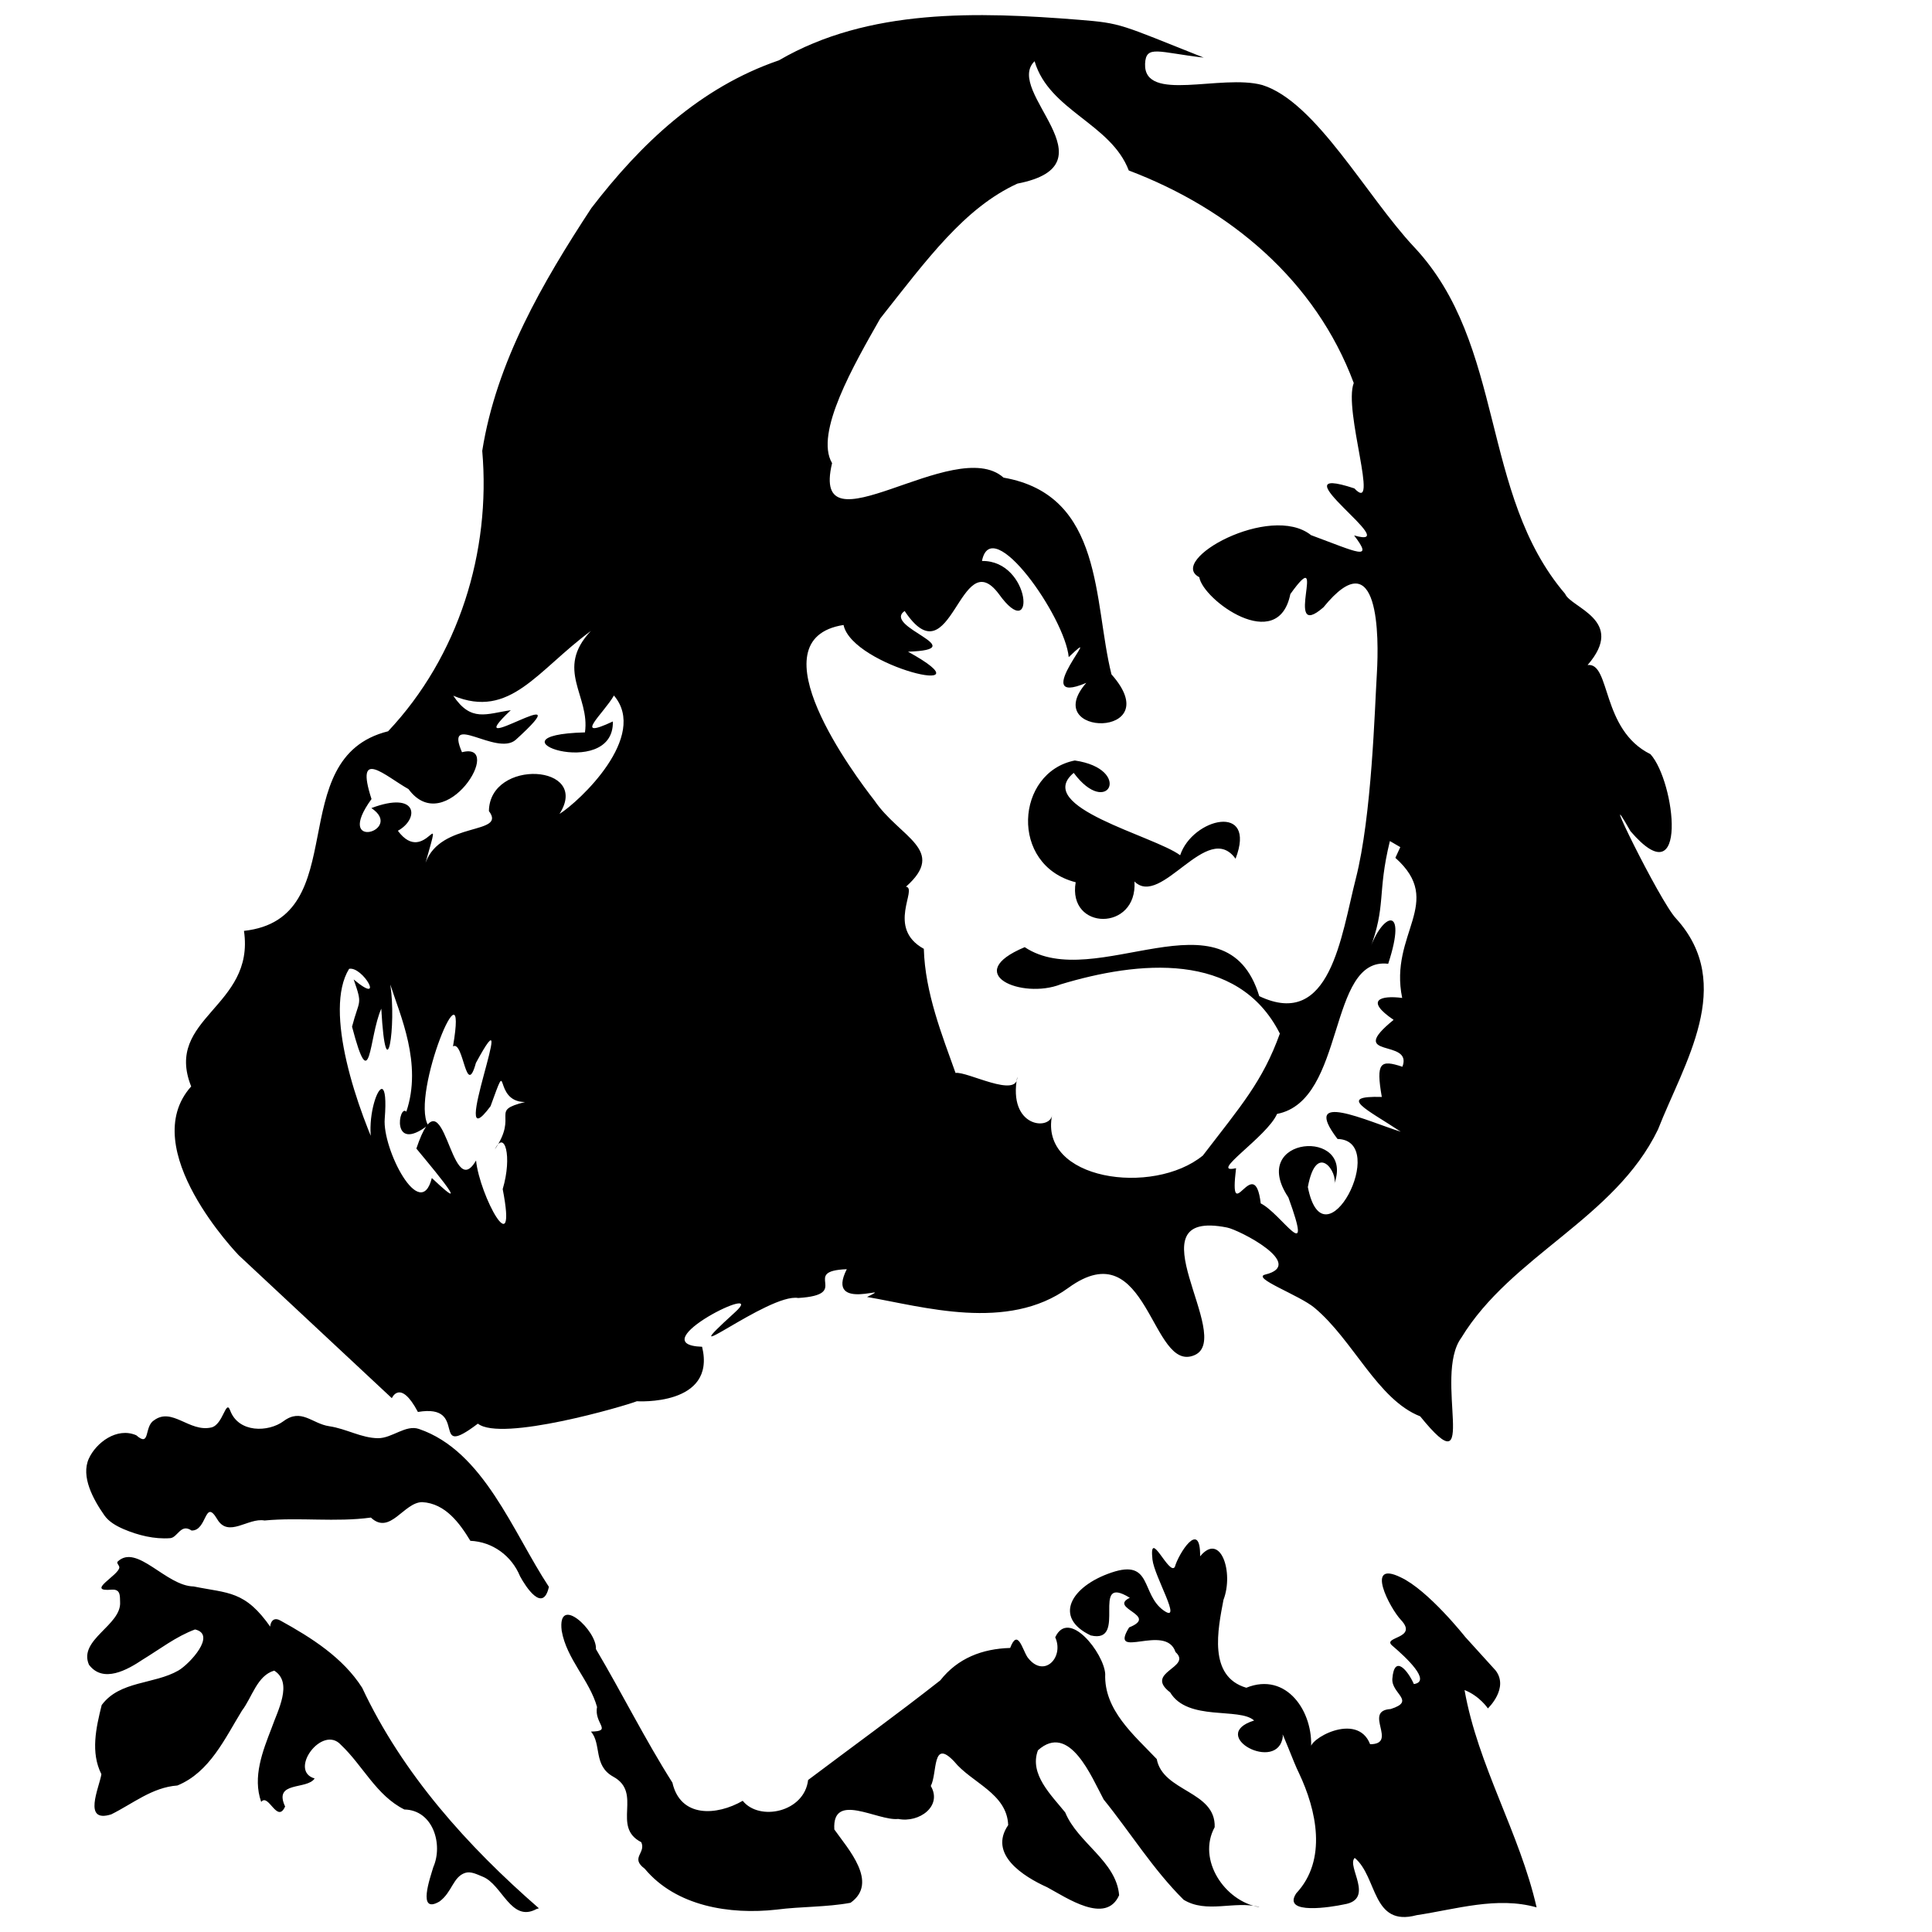 <?xml version="1.0" encoding="UTF-8" standalone="no"?>
<!-- Created with Inkscape (http://www.inkscape.org/) -->

<svg
   width="100mm"
   height="100mm"
   viewBox="0 0 100 100"
   version="1.1"
   id="svg2284"
   inkscape:version="1.2.1 (9c6d41e410, 2022-07-14)"
   sodipodi:docname="fermat.svg"
   xmlns:inkscape="http://www.inkscape.org/namespaces/inkscape"
   xmlns:sodipodi="http://sodipodi.sourceforge.net/DTD/sodipodi-0.dtd"
   xmlns="http://www.w3.org/2000/svg"
   xmlns:svg="http://www.w3.org/2000/svg">
  <sodipodi:namedview
     id="namedview2286"
     pagecolor="#ffffff"
     bordercolor="#666666"
     borderopacity="1.0"
     inkscape:showpageshadow="2"
     inkscape:pageopacity="0.0"
     inkscape:pagecheckerboard="0"
     inkscape:deskcolor="#d1d1d1"
     inkscape:document-units="mm"
     showgrid="false"
     inkscape:zoom="6.7277217"
     inkscape:cx="268.73882"
     inkscape:cy="348.33486"
     inkscape:window-width="1920"
     inkscape:window-height="992"
     inkscape:window-x="-8"
     inkscape:window-y="-8"
     inkscape:window-maximized="1"
     inkscape:current-layer="layer1" />
  <defs
     id="defs2281" />
  <g
     inkscape:label="Layer 1"
     inkscape:groupmode="layer"
     id="layer1">
    <g
       id="g14841-4"
       style="stroke-width:0.276"
       transform="matrix(-3.639,0,0,3.601,251.412,-3.575)">
      <path
         id="rect14612-6"
         style="fill:#000000;fill-opacity:1;stroke:none;stroke-width:0.345;paint-order:markers fill stroke"
         d="m 66.194,48.79 c 0,0 1.47,-1.531 0.676,-2.426 0.39,-0.988 -0.911,-1.138 -0.751,-2.236 -1.577,-0.175 -0.528,-2.486 -2.05,-2.869 -1.005,-1.078 -1.464,-2.581 -1.339,-4.031 -0.201,-1.28 -0.86,-2.422 -1.552,-3.489 -0.703,-0.925 -1.546,-1.736 -2.668,-2.124 -1.273,-0.75 -2.834,-0.698 -4.264,-0.583 -0.618,0.05 -0.58,0.063 -1.778,0.544 0.645,-0.075 0.823,-0.189 0.834,0.09 0.02,0.564 -1.083,0.142 -1.667,0.304 -0.763,0.24 -1.482,1.599 -2.16,2.329 -1.306,1.405 -0.932,3.546 -2.147,4.984 -0.081,0.202 -0.874,0.379 -0.32,1.024 -0.33,-0.041 -0.19,0.93 -0.894,1.281 -0.355,0.396 -0.546,2.084 0.284,1.107 0.502,-0.895 -0.415,1.007 -0.648,1.255 -0.855,0.95 -0.11,2.084 0.257,3.034 0.615,1.284 2.084,1.808 2.798,2.994 0.406,0.559 -0.283,2.21 0.584,1.128 0.605,-0.239 0.951,-1.094 1.503,-1.56 0.216,-0.183 0.902,-0.429 0.701,-0.478 -0.59,-0.145 0.371,-0.642 0.543,-0.676 1.395,-0.28 -0.114,1.58 0.462,1.834 0.622,0.274 0.655,-1.804 1.795,-0.967 0.865,0.636 2.069,0.269 2.864,0.131 -0.446,-0.218 0.611,0.245 0.288,-0.399 0.675,0.026 -0.088,0.365 0.691,0.414 0.417,-0.076 1.892,1.118 0.902,0.208 -0.511,-0.466 1.367,0.462 0.465,0.493 -0.206,0.858 0.928,0.783 0.928,0.783 0.168,0.068 1.929,0.588 2.261,0.322 0.702,0.537 0.109,-0.295 0.853,-0.168 0.253,-0.482 0.371,-0.198 0.371,-0.198 z M 54.874,31.628 c 0.44,0.433 -1.158,1.483 0.244,1.759 0.752,0.348 1.285,1.087 1.952,1.94 0.368,0.655 0.938,1.647 0.684,2.078 0.319,1.341 -1.741,-0.419 -2.439,0.208 -1.43,0.252 -1.276,1.783 -1.535,2.828 -0.817,0.93 1.035,0.902 0.358,0.122 0.861,0.37 -0.322,-0.924 0.25,-0.37 0.053,-0.575 1.097,-2.083 1.234,-1.382 -0.705,-0.011 -0.77,1.22 -0.241,0.476 0.559,-0.758 0.672,1.257 1.341,0.243 0.325,0.229 -0.995,0.552 -0.048,0.585 -1.243,0.691 0.791,0.22 0.917,-0.384 1.294,0.205 -0.169,2.173 -0.438,2.521 -0.357,0.534 -1.042,0.71 -0.45,1.241 -0.173,0.024 0.285,0.593 -0.254,0.893 -0.017,0.632 -0.263,1.25 -0.451,1.784 -0.163,-0.027 -0.887,0.376 -0.878,0.055 0.138,0.732 -0.467,0.776 -0.496,0.549 0.192,0.936 -1.433,1.17 -2.144,0.583 -0.539,-0.711 -0.851,-1.066 -1.095,-1.753 0.598,-1.195 2.025,-1.041 3.119,-0.707 0.55,0.217 1.42,-0.151 0.51,-0.535 -1,0.674 -2.861,-0.869 -3.336,0.704 -1.012,0.486 -1.164,-0.861 -1.373,-1.688 -0.229,-0.905 -0.269,-2.447 -0.3,-2.954 -0.03,-0.507 -0.039,-1.939 0.76,-0.947 0.594,0.523 -0.086,-0.976 0.471,-0.19 0.175,0.875 1.246,0.081 1.295,-0.243 0.465,-0.24 -1.008,-1.073 -1.59,-0.604 -0.659,0.246 -0.897,0.38 -0.612,0.004 -0.76,0.22 1.17,-1.068 -0.004,-0.676 -0.366,0.391 0.159,-1.123 0.009,-1.515 0.543,-1.472 1.758,-2.503 3.2,-3.055 0.254,-0.675 1.131,-0.859 1.339,-1.568 z m 6.311,8.189 c 0.767,0.572 1.147,1.27 1.957,0.931 -0.254,0.384 -0.471,0.259 -0.818,0.208 0.805,0.769 -1.101,-0.52 -0.069,0.427 0.276,0.238 1.017,-0.416 0.763,0.177 -0.616,-0.162 0.233,1.254 0.761,0.53 0.329,-0.186 0.768,-0.613 0.526,0.143 0.549,0.763 -0.477,0.451 0.002,0.13 -0.666,-0.254 -0.683,0.156 -0.377,0.326 -0.388,0.531 -0.657,-0.477 -0.394,0.459 -0.215,-0.6 -1.16,-0.396 -0.901,-0.742 -0.01,-0.76 -1.456,-0.675 -1.004,0.041 -0.283,-0.179 -1.271,-1.115 -0.774,-1.702 0.145,0.258 0.606,0.652 0.015,0.373 -0.021,0.876 1.894,0.197 0.397,0.157 -0.076,-0.527 0.434,-0.902 -0.083,-1.457 z m -6.884,1.862 c -0.83,0.123 -0.471,0.84 0.016,0.178 0.582,0.491 -1.14,0.903 -1.514,1.184 -0.174,-0.534 -1.096,-0.761 -0.788,0.05 0.401,-0.562 1.057,0.711 1.438,0.327 -0.046,0.721 0.955,0.71 0.836,0.011 0.947,-0.244 0.855,-1.582 0.013,-1.75 z m -4.481,1.158 c 0.185,0.762 0.045,0.92 0.292,1.575 -0.176,-0.538 -0.551,-0.683 -0.268,0.189 0.868,-0.107 0.597,1.966 1.581,2.158 0.142,0.33 0.992,0.873 0.583,0.78 0.108,0.906 -0.261,-0.257 -0.351,0.506 -0.295,0.148 -0.762,0.94 -0.393,-0.086 0.587,-0.887 -0.956,-1.003 -0.651,-0.191 -0.063,-0.152 0.249,-0.637 0.374,0.042 -0.229,1.179 -1.175,-0.671 -0.422,-0.691 0.535,-0.711 -0.423,-0.255 -0.9,-0.104 0.47,-0.316 0.921,-0.519 0.27,-0.5 0.086,-0.499 0.021,-0.539 -0.293,-0.434 -0.157,-0.414 0.821,-0.102 0.125,-0.674 0.419,-0.288 0.179,-0.355 -0.122,-0.315 0.191,-0.927 -0.615,-1.373 0.097,-2.014 l -0.07,-0.154 0.148,-0.087 z m 14.804,1.837 c 0.366,0.599 -0.106,2.012 -0.498,2.832 0.481,-0.376 -0.097,-1.812 -0.009,-0.678 0.036,0.433 -0.507,1.506 -0.67,0.852 -0.697,0.668 0.176,-0.365 0.22,-0.423 -0.404,-1.213 -0.474,0.828 -0.849,0.171 -0.05,0.505 -0.593,1.524 -0.379,0.412 -0.139,-0.474 -0.027,-0.861 0.112,-0.571 -0.344,-0.51 0.087,-0.55 -0.43,-0.681 0.474,-8.26e-4 0.21,-0.721 0.491,0.06 0.641,0.873 -0.453,-1.854 0.208,-0.622 0.144,0.526 0.173,-0.329 0.326,-0.238 -0.229,-1.347 0.605,0.685 0.355,1.133 0.537,0.417 0.413,-0.311 0.309,-0.194 -0.231,-0.689 0.089,-1.39 0.228,-1.828 -0.09,0.578 0.06,1.585 0.128,0.347 0.181,0.413 0.146,1.303 0.416,0.259 -0.102,-0.399 -0.155,-0.298 -0.023,-0.679 -0.46,0.391 -0.127,-0.197 0.067,-0.152 z m -2.362,2.206 -0.097,0.017 z"
         sodipodi:nodetypes="cccccccacacsccccccccassasccccccccccccccccccccccccccccccccccszccccccccccccccccccccccccccccccccccccccccccccccccccccccccccccccccccccccccccccc"
         transform="translate(-0.501,-29.755)" />
      <path
         id="path14043-6"
         style="fill:#000000;fill-opacity:1;stroke-width:0.276"
         d="m 47.82,24.998 0.428,-0.477 c 0,0 0.524,-0.671 0.917,-0.856 0.516,-0.255 0.155,0.443 -0.003,0.612 -0.255,0.273 0.275,0.239 0.124,0.369 -0.197,0.169 -0.565,0.516 -0.308,0.553 0.077,-0.18 0.278,-0.443 0.306,-0.075 0.014,0.215 -0.339,0.318 0.024,0.434 0.401,0.025 -0.113,0.504 0.292,0.506 0.185,-0.481 0.907,-0.058 0.841,0.065 -0.038,-0.528 0.346,-1.112 0.92,-0.877 0.547,-0.162 0.404,-0.84 0.325,-1.263 -0.15,-0.395 0.041,-0.982 0.332,-0.626 -0.006,-0.546 0.311,-0.029 0.359,0.151 0.079,0.141 0.371,-0.581 0.319,-0.105 -0.027,0.248 -0.436,0.929 -0.16,0.733 0.327,-0.233 0.159,-0.745 0.742,-0.546 0.583,0.199 0.831,0.647 0.296,0.904 -0.54,0.129 0.023,-0.902 -0.556,-0.541 0.311,0.152 -0.422,0.251 0.01,0.426 0.297,0.487 -0.523,-0.07 -0.66,0.354 -0.246,0.225 0.455,0.287 0.076,0.58 -0.25,0.42 -0.986,0.211 -1.194,0.404 0.674,0.213 -0.343,0.765 -0.409,0.228 0.038,-0.149 -0.16,0.394 -0.228,0.526 -0.251,0.534 -0.407,1.25 0.038,1.73 0.208,0.318 -0.512,0.196 -0.68,0.159 -0.445,-0.072 -0.03,-0.55 -0.152,-0.668 -0.326,0.273 -0.242,0.997 -0.881,0.823 -0.56,-0.085 -1.142,-0.273 -1.706,-0.112 0.242,-1.073 0.835,-2.036 1.025,-3.124 -0.216,0.086 -0.332,0.264 -0.332,0.264 0,0 -0.309,-0.295 -0.105,-0.552 z m 3.359,3.407 c 0.491,-0.085 0.885,-0.682 0.632,-1.149 -0.017,-0.523 0.737,-0.506 0.824,-0.979 0.323,-0.344 0.753,-0.705 0.733,-1.224 0.019,-0.297 0.518,-0.948 0.711,-0.526 -0.131,0.291 0.166,0.601 0.396,0.284 0.075,-0.119 0.138,-0.415 0.245,-0.131 0.398,0.011 0.747,0.148 0.994,0.466 0.617,0.49 1.253,0.955 1.88,1.432 0.053,0.463 0.693,0.598 0.93,0.299 0.371,0.216 0.886,0.247 1,-0.261 0.391,-0.623 0.716,-1.285 1.088,-1.92 -0.019,-0.26 0.551,-0.801 0.487,-0.264 -0.069,0.408 -0.398,0.713 -0.503,1.097 0.046,0.241 -0.229,0.348 0.086,0.353 -0.153,0.181 -0.029,0.488 -0.316,0.648 -0.426,0.235 0.031,0.72 -0.399,0.942 -0.071,0.157 0.162,0.223 -0.049,0.381 -0.446,0.542 -1.213,0.663 -1.876,0.588 -0.348,-0.046 -0.711,-0.034 -1.051,-0.098 -0.406,-0.29 0.037,-0.777 0.23,-1.054 0.034,-0.551 -0.617,-0.118 -0.909,-0.151 -0.3,0.06 -0.631,-0.186 -0.463,-0.474 -0.096,-0.185 -0.016,-0.689 -0.331,-0.354 -0.249,0.31 -0.752,0.458 -0.77,0.916 0.284,0.418 -0.21,0.737 -0.555,0.894 -0.273,0.148 -0.835,0.543 -1.023,0.114 0.041,-0.491 0.588,-0.75 0.767,-1.19 0.197,-0.248 0.515,-0.55 0.388,-0.893 -0.45,-0.407 -0.764,0.388 -0.935,0.707 -0.382,0.477 -0.703,1.006 -1.137,1.441 -0.328,0.203 -0.721,0.011 -1.073,0.103 z m 10.243,0.018 c 1.017,-0.894 1.941,-1.934 2.515,-3.171 0.273,-0.433 0.722,-0.72 1.158,-0.963 0.173,-0.104 0.161,0.187 0.138,0.102 0.369,-0.541 0.61,-0.493 1.101,-0.595 0.394,-0.006 0.808,-0.621 1.081,-0.357 0.021,0.02 -0.025,0.054 -0.024,0.083 0.002,0.112 0.492,0.355 0.106,0.32 -0.133,-0.009 -0.112,0.107 -0.117,0.178 -0.021,0.334 0.598,0.54 0.443,0.901 -0.202,0.272 -0.548,0.073 -0.765,-0.074 -0.244,-0.15 -0.473,-0.331 -0.744,-0.433 -0.311,0.073 0.076,0.495 0.236,0.59 0.347,0.202 0.835,0.145 1.092,0.497 0.08,0.326 0.16,0.681 0.004,0.994 0.032,0.196 0.272,0.708 -0.14,0.577 -0.31,-0.155 -0.581,-0.388 -0.941,-0.415 -0.46,-0.19 -0.676,-0.678 -0.919,-1.077 -0.144,-0.191 -0.215,-0.504 -0.458,-0.574 -0.272,0.172 -0.046,0.581 0.036,0.822 0.128,0.335 0.275,0.707 0.149,1.065 -0.103,-0.132 -0.228,0.32 -0.34,0.066 0.171,-0.37 -0.311,-0.235 -0.42,-0.403 0.378,-0.11 -0.108,-0.779 -0.373,-0.484 -0.313,0.298 -0.504,0.729 -0.903,0.93 -0.41,0.008 -0.553,0.503 -0.412,0.828 0.043,0.149 0.234,0.684 -0.087,0.495 -0.181,-0.133 -0.192,-0.355 -0.367,-0.412 -0.081,-0.026 -0.17,0.023 -0.249,0.055 -0.277,0.111 -0.402,0.664 -0.764,0.465 -0.012,-0.004 -0.025,-0.008 -0.037,-0.012 z m -0.14,-4.623 c 0.512,-0.784 0.926,-1.951 1.848,-2.268 0.188,-0.065 0.382,0.134 0.58,0.133 0.239,-0.002 0.449,-0.135 0.695,-0.172 0.245,-0.036 0.396,-0.264 0.65,-0.073 0.215,0.161 0.641,0.172 0.76,-0.155 0.061,-0.166 0.099,0.207 0.268,0.246 0.316,0.072 0.559,-0.301 0.82,-0.099 0.136,0.092 0.046,0.389 0.247,0.211 0.276,-0.121 0.572,0.107 0.675,0.336 0.115,0.257 -0.061,0.584 -0.222,0.816 -0.064,0.092 -0.17,0.152 -0.273,0.197 -0.206,0.089 -0.438,0.147 -0.662,0.13 -0.107,-0.008 -0.15,-0.217 -0.304,-0.11 -0.223,0.008 -0.184,-0.47 -0.364,-0.165 -0.16,0.278 -0.44,-0.023 -0.674,0.021 -0.503,-0.048 -1.011,0.027 -1.513,-0.042 -0.273,0.259 -0.466,-0.219 -0.729,-0.222 -0.333,0.018 -0.536,0.307 -0.686,0.556 -0.316,0.014 -0.587,0.215 -0.707,0.51 -0.08,0.15 -0.326,0.535 -0.41,0.152 z"
         sodipodi:nodetypes="cccsscccccccccsssccccccccccccccccsccccccccccccccccccccccccccccccssccccccccsccccccccccccccccccsscccsssssssccsssccccccccss" />
    </g>
  </g>
</svg>
